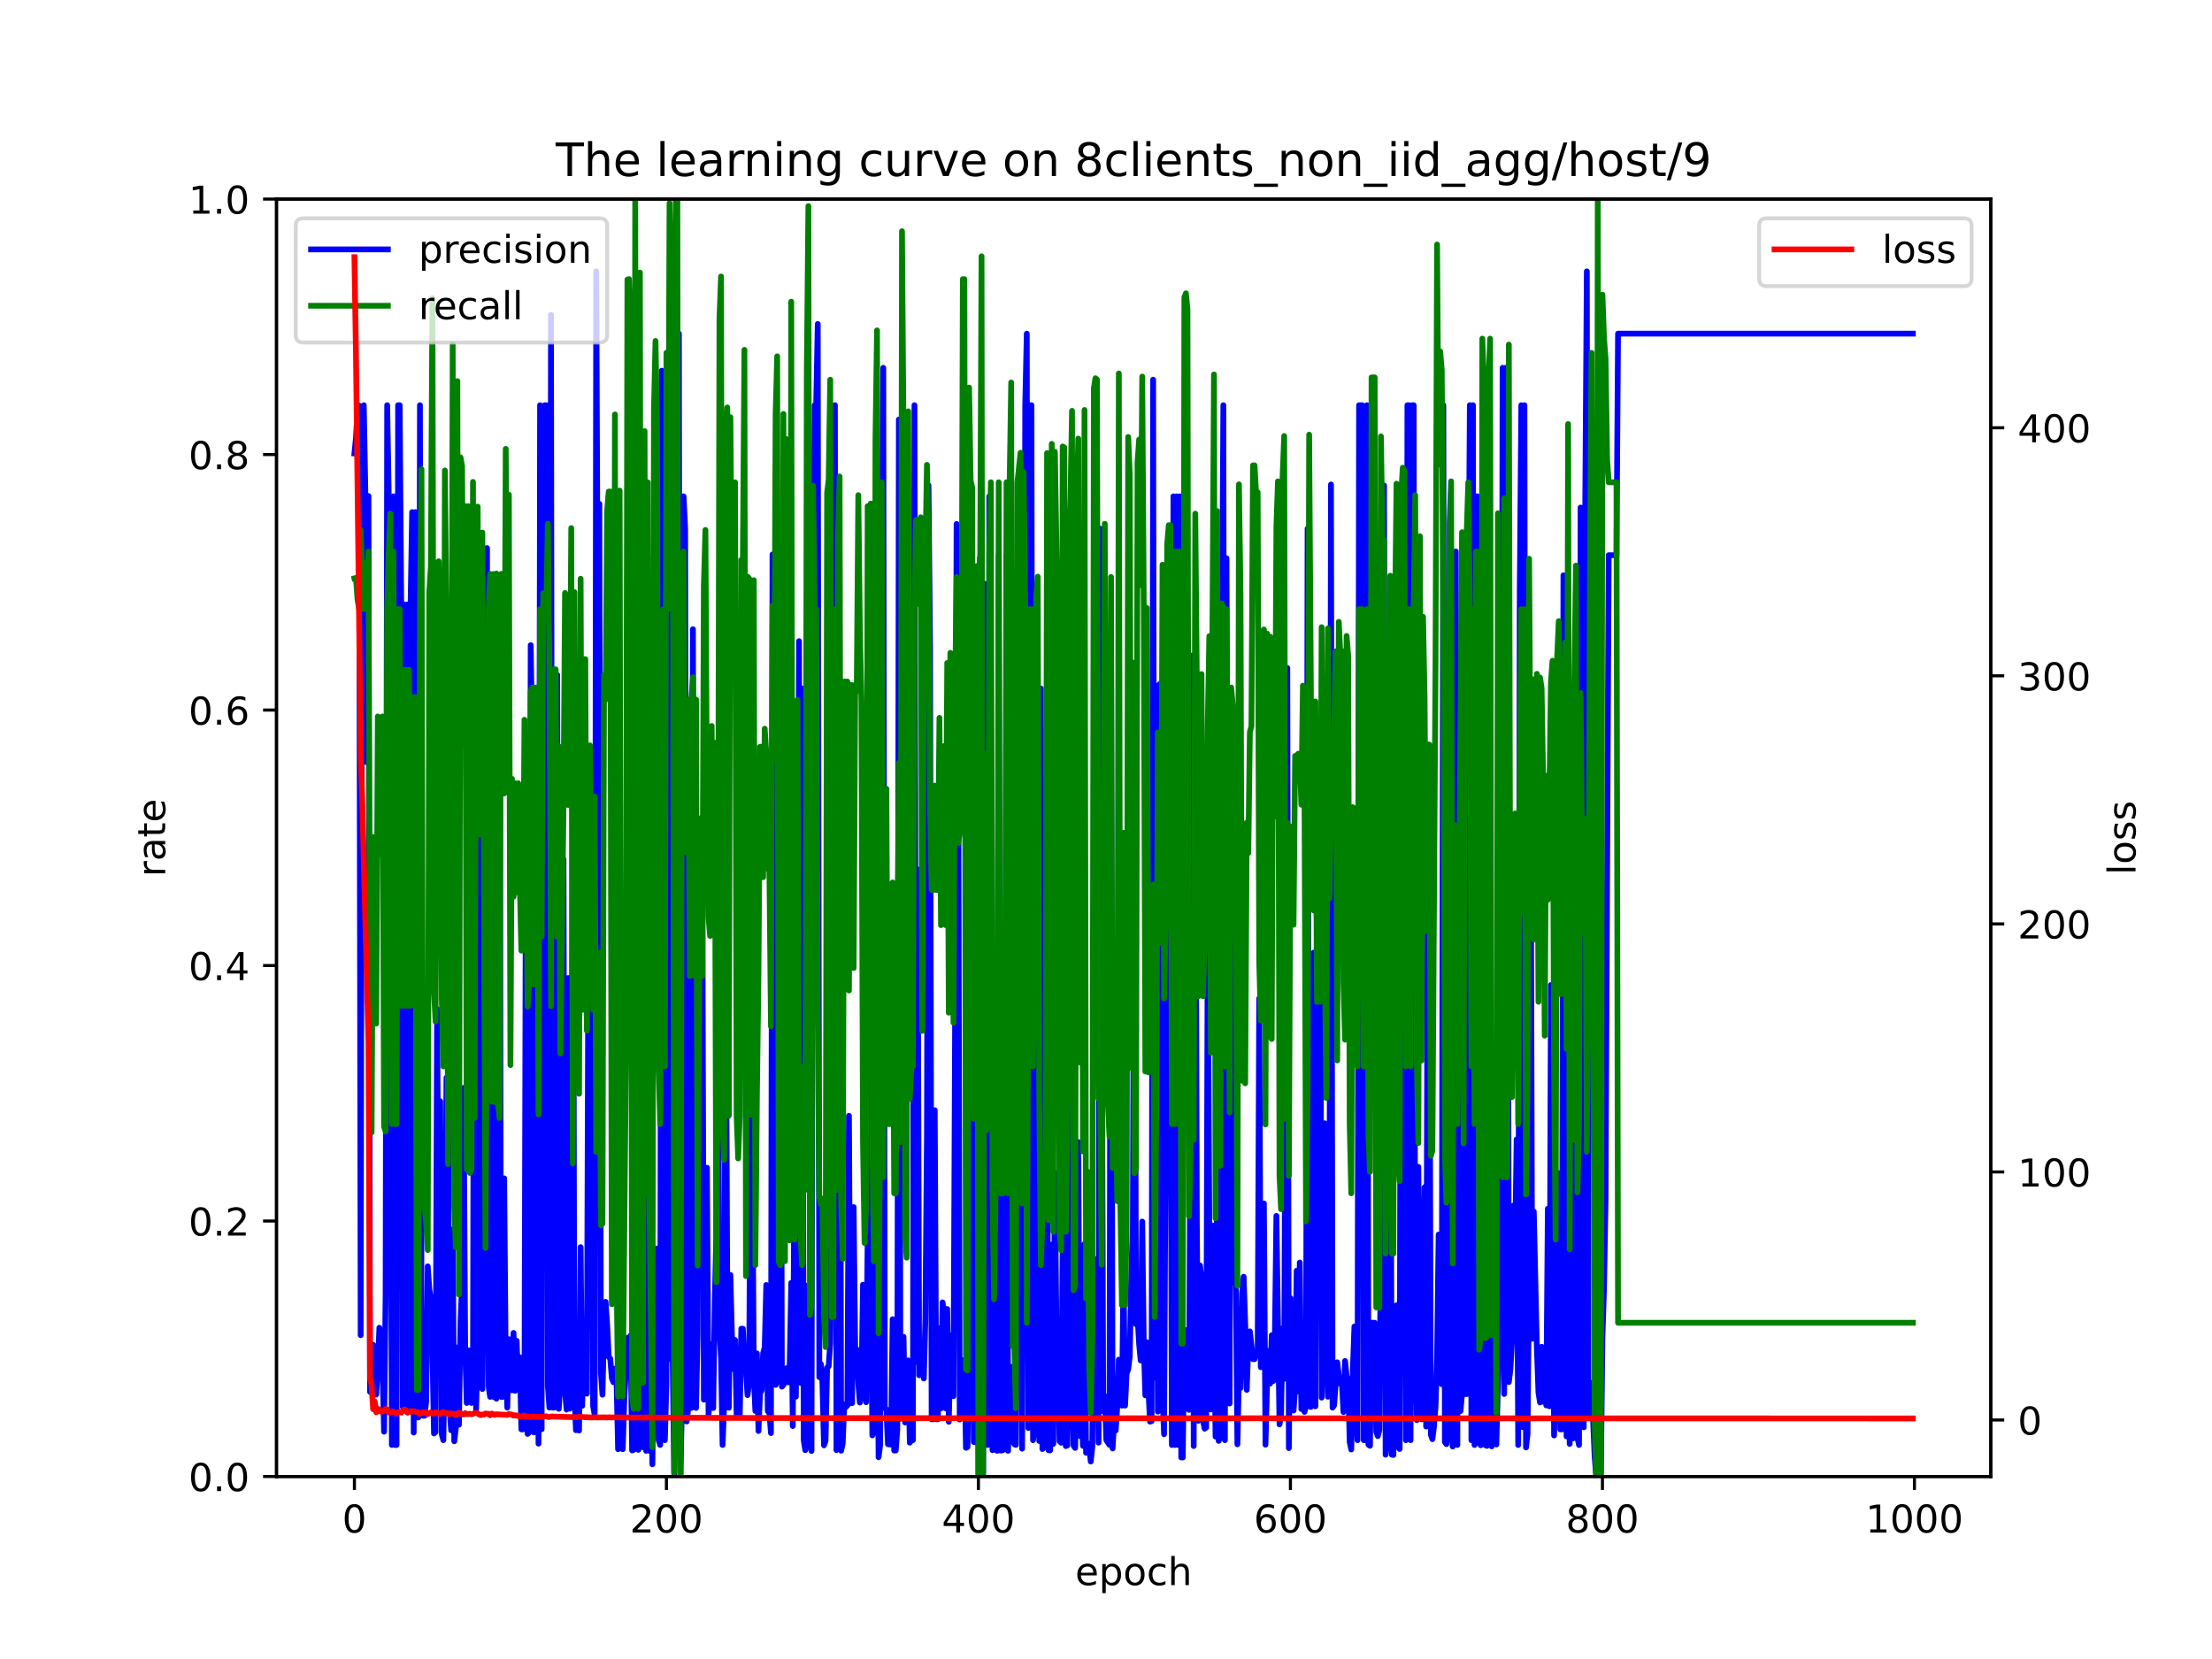 <?xml version="1.0" encoding="utf-8" standalone="no"?>
<!DOCTYPE svg PUBLIC "-//W3C//DTD SVG 1.1//EN"
  "http://www.w3.org/Graphics/SVG/1.1/DTD/svg11.dtd">
<!-- Created with matplotlib (https://matplotlib.org/) -->
<svg height="432pt" version="1.1" viewBox="0 0 576 432" width="576pt" xmlns="http://www.w3.org/2000/svg" xmlns:xlink="http://www.w3.org/1999/xlink">
 <defs>
  <style type="text/css">*{stroke-linecap:butt;stroke-linejoin:round;}</style>
 </defs>
 <g id="figure_1">
  <g id="patch_1">
   <path d="M 0 432 
L 576 432 
L 576 0 
L 0 0 
z
" style="fill:#ffffff;"/>
  </g>
  <g id="axes_1">
   <g id="patch_2">
    <path d="M 72 384.48 
L 518.4 384.48 
L 518.4 51.84 
L 72 51.84 
z
" style="fill:#ffffff;"/>
   </g>
   <g id="matplotlib.axis_1">
    <g id="xtick_1">
     <g id="line2d_1">
      <defs>
       <path d="M 0 0 
L 0 3.5 
" id="m9d58833f63" style="stroke:#000000;stroke-width:0.8;"/>
      </defs>
      <g>
       <use style="stroke:#000000;stroke-width:0.8;" x="92.291" xlink:href="#m9d58833f63" y="384.48"/>
      </g>
     </g>
     <g id="text_1">
      <!-- 0 -->
      <g transform="translate(89.11 399.078)scale(0.1 -0.1)">
       <defs>
        <path d="M 31.781 66.406 
Q 24.172 66.406 20.328 58.906 
Q 16.5 51.422 16.5 36.375 
Q 16.5 21.391 20.328 13.891 
Q 24.172 6.391 31.781 6.391 
Q 39.453 6.391 43.281 13.891 
Q 47.125 21.391 47.125 36.375 
Q 47.125 51.422 43.281 58.906 
Q 39.453 66.406 31.781 66.406 
z
M 31.781 74.219 
Q 44.047 74.219 50.516 64.516 
Q 56.984 54.828 56.984 36.375 
Q 56.984 17.969 50.516 8.266 
Q 44.047 -1.422 31.781 -1.422 
Q 19.531 -1.422 13.062 8.266 
Q 6.594 17.969 6.594 36.375 
Q 6.594 54.828 13.062 64.516 
Q 19.531 74.219 31.781 74.219 
z
" id="DejaVuSans-48"/>
       </defs>
       <use xlink:href="#DejaVuSans-48"/>
      </g>
     </g>
    </g>
    <g id="xtick_2">
     <g id="line2d_2">
      <g>
       <use style="stroke:#000000;stroke-width:0.8;" x="173.536" xlink:href="#m9d58833f63" y="384.48"/>
      </g>
     </g>
     <g id="text_2">
      <!-- 200 -->
      <g transform="translate(163.992 399.078)scale(0.1 -0.1)">
       <defs>
        <path d="M 19.188 8.297 
L 53.609 8.297 
L 53.609 0 
L 7.328 0 
L 7.328 8.297 
Q 12.938 14.109 22.625 23.891 
Q 32.328 33.688 34.812 36.531 
Q 39.547 41.844 41.422 45.531 
Q 43.312 49.219 43.312 52.781 
Q 43.312 58.594 39.234 62.25 
Q 35.156 65.922 28.609 65.922 
Q 23.969 65.922 18.812 64.312 
Q 13.672 62.703 7.812 59.422 
L 7.812 69.391 
Q 13.766 71.781 18.938 73 
Q 24.125 74.219 28.422 74.219 
Q 39.75 74.219 46.484 68.547 
Q 53.219 62.891 53.219 53.422 
Q 53.219 48.922 51.531 44.891 
Q 49.859 40.875 45.406 35.406 
Q 44.188 33.984 37.641 27.219 
Q 31.109 20.453 19.188 8.297 
z
" id="DejaVuSans-50"/>
       </defs>
       <use xlink:href="#DejaVuSans-50"/>
       <use x="63.623" xlink:href="#DejaVuSans-48"/>
       <use x="127.246" xlink:href="#DejaVuSans-48"/>
      </g>
     </g>
    </g>
    <g id="xtick_3">
     <g id="line2d_3">
      <g>
       <use style="stroke:#000000;stroke-width:0.8;" x="254.781" xlink:href="#m9d58833f63" y="384.48"/>
      </g>
     </g>
     <g id="text_3">
      <!-- 400 -->
      <g transform="translate(245.237 399.078)scale(0.1 -0.1)">
       <defs>
        <path d="M 37.797 64.312 
L 12.891 25.391 
L 37.797 25.391 
z
M 35.203 72.906 
L 47.609 72.906 
L 47.609 25.391 
L 58.016 25.391 
L 58.016 17.188 
L 47.609 17.188 
L 47.609 0 
L 37.797 0 
L 37.797 17.188 
L 4.891 17.188 
L 4.891 26.703 
z
" id="DejaVuSans-52"/>
       </defs>
       <use xlink:href="#DejaVuSans-52"/>
       <use x="63.623" xlink:href="#DejaVuSans-48"/>
       <use x="127.246" xlink:href="#DejaVuSans-48"/>
      </g>
     </g>
    </g>
    <g id="xtick_4">
     <g id="line2d_4">
      <g>
       <use style="stroke:#000000;stroke-width:0.8;" x="336.026" xlink:href="#m9d58833f63" y="384.48"/>
      </g>
     </g>
     <g id="text_4">
      <!-- 600 -->
      <g transform="translate(326.482 399.078)scale(0.1 -0.1)">
       <defs>
        <path d="M 33.016 40.375 
Q 26.375 40.375 22.484 35.828 
Q 18.609 31.297 18.609 23.391 
Q 18.609 15.531 22.484 10.953 
Q 26.375 6.391 33.016 6.391 
Q 39.656 6.391 43.531 10.953 
Q 47.406 15.531 47.406 23.391 
Q 47.406 31.297 43.531 35.828 
Q 39.656 40.375 33.016 40.375 
z
M 52.594 71.297 
L 52.594 62.312 
Q 48.875 64.062 45.094 64.984 
Q 41.312 65.922 37.594 65.922 
Q 27.828 65.922 22.672 59.328 
Q 17.531 52.734 16.797 39.406 
Q 19.672 43.656 24.016 45.922 
Q 28.375 48.188 33.594 48.188 
Q 44.578 48.188 50.953 41.516 
Q 57.328 34.859 57.328 23.391 
Q 57.328 12.156 50.688 5.359 
Q 44.047 -1.422 33.016 -1.422 
Q 20.359 -1.422 13.672 8.266 
Q 6.984 17.969 6.984 36.375 
Q 6.984 53.656 15.188 63.938 
Q 23.391 74.219 37.203 74.219 
Q 40.922 74.219 44.703 73.484 
Q 48.484 72.75 52.594 71.297 
z
" id="DejaVuSans-54"/>
       </defs>
       <use xlink:href="#DejaVuSans-54"/>
       <use x="63.623" xlink:href="#DejaVuSans-48"/>
       <use x="127.246" xlink:href="#DejaVuSans-48"/>
      </g>
     </g>
    </g>
    <g id="xtick_5">
     <g id="line2d_5">
      <g>
       <use style="stroke:#000000;stroke-width:0.8;" x="417.27" xlink:href="#m9d58833f63" y="384.48"/>
      </g>
     </g>
     <g id="text_5">
      <!-- 800 -->
      <g transform="translate(407.727 399.078)scale(0.1 -0.1)">
       <defs>
        <path d="M 31.781 34.625 
Q 24.75 34.625 20.719 30.859 
Q 16.703 27.094 16.703 20.516 
Q 16.703 13.922 20.719 10.156 
Q 24.75 6.391 31.781 6.391 
Q 38.812 6.391 42.859 10.172 
Q 46.922 13.969 46.922 20.516 
Q 46.922 27.094 42.891 30.859 
Q 38.875 34.625 31.781 34.625 
z
M 21.922 38.812 
Q 15.578 40.375 12.031 44.719 
Q 8.5 49.078 8.5 55.328 
Q 8.5 64.062 14.719 69.141 
Q 20.953 74.219 31.781 74.219 
Q 42.672 74.219 48.875 69.141 
Q 55.078 64.062 55.078 55.328 
Q 55.078 49.078 51.531 44.719 
Q 48 40.375 41.703 38.812 
Q 48.828 37.156 52.797 32.312 
Q 56.781 27.484 56.781 20.516 
Q 56.781 9.906 50.312 4.234 
Q 43.844 -1.422 31.781 -1.422 
Q 19.734 -1.422 13.25 4.234 
Q 6.781 9.906 6.781 20.516 
Q 6.781 27.484 10.781 32.312 
Q 14.797 37.156 21.922 38.812 
z
M 18.312 54.391 
Q 18.312 48.734 21.844 45.562 
Q 25.391 42.391 31.781 42.391 
Q 38.141 42.391 41.719 45.562 
Q 45.312 48.734 45.312 54.391 
Q 45.312 60.062 41.719 63.234 
Q 38.141 66.406 31.781 66.406 
Q 25.391 66.406 21.844 63.234 
Q 18.312 60.062 18.312 54.391 
z
" id="DejaVuSans-56"/>
       </defs>
       <use xlink:href="#DejaVuSans-56"/>
       <use x="63.623" xlink:href="#DejaVuSans-48"/>
       <use x="127.246" xlink:href="#DejaVuSans-48"/>
      </g>
     </g>
    </g>
    <g id="xtick_6">
     <g id="line2d_6">
      <g>
       <use style="stroke:#000000;stroke-width:0.8;" x="498.515" xlink:href="#m9d58833f63" y="384.48"/>
      </g>
     </g>
     <g id="text_6">
      <!-- 1000 -->
      <g transform="translate(485.79 399.078)scale(0.1 -0.1)">
       <defs>
        <path d="M 12.406 8.297 
L 28.516 8.297 
L 28.516 63.922 
L 10.984 60.406 
L 10.984 69.391 
L 28.422 72.906 
L 38.281 72.906 
L 38.281 8.297 
L 54.391 8.297 
L 54.391 0 
L 12.406 0 
z
" id="DejaVuSans-49"/>
       </defs>
       <use xlink:href="#DejaVuSans-49"/>
       <use x="63.623" xlink:href="#DejaVuSans-48"/>
       <use x="127.246" xlink:href="#DejaVuSans-48"/>
       <use x="190.869" xlink:href="#DejaVuSans-48"/>
      </g>
     </g>
    </g>
    <g id="text_7">
     <!-- epoch -->
     <g transform="translate(279.972 412.757)scale(0.1 -0.1)">
      <defs>
       <path d="M 56.203 29.594 
L 56.203 25.203 
L 14.891 25.203 
Q 15.484 15.922 20.484 11.062 
Q 25.484 6.203 34.422 6.203 
Q 39.594 6.203 44.453 7.469 
Q 49.312 8.734 54.109 11.281 
L 54.109 2.781 
Q 49.266 0.734 44.188 -0.344 
Q 39.109 -1.422 33.891 -1.422 
Q 20.797 -1.422 13.156 6.188 
Q 5.516 13.812 5.516 26.812 
Q 5.516 40.234 12.766 48.109 
Q 20.016 56 32.328 56 
Q 43.359 56 49.781 48.891 
Q 56.203 41.797 56.203 29.594 
z
M 47.219 32.234 
Q 47.125 39.594 43.094 43.984 
Q 39.062 48.391 32.422 48.391 
Q 24.906 48.391 20.391 44.141 
Q 15.875 39.891 15.188 32.172 
z
" id="DejaVuSans-101"/>
       <path d="M 18.109 8.203 
L 18.109 -20.797 
L 9.078 -20.797 
L 9.078 54.688 
L 18.109 54.688 
L 18.109 46.391 
Q 20.953 51.266 25.266 53.625 
Q 29.594 56 35.594 56 
Q 45.562 56 51.781 48.094 
Q 58.016 40.188 58.016 27.297 
Q 58.016 14.406 51.781 6.484 
Q 45.562 -1.422 35.594 -1.422 
Q 29.594 -1.422 25.266 0.953 
Q 20.953 3.328 18.109 8.203 
z
M 48.688 27.297 
Q 48.688 37.203 44.609 42.844 
Q 40.531 48.484 33.406 48.484 
Q 26.266 48.484 22.188 42.844 
Q 18.109 37.203 18.109 27.297 
Q 18.109 17.391 22.188 11.75 
Q 26.266 6.109 33.406 6.109 
Q 40.531 6.109 44.609 11.75 
Q 48.688 17.391 48.688 27.297 
z
" id="DejaVuSans-112"/>
       <path d="M 30.609 48.391 
Q 23.391 48.391 19.188 42.75 
Q 14.984 37.109 14.984 27.297 
Q 14.984 17.484 19.156 11.844 
Q 23.344 6.203 30.609 6.203 
Q 37.797 6.203 41.984 11.859 
Q 46.188 17.531 46.188 27.297 
Q 46.188 37.016 41.984 42.703 
Q 37.797 48.391 30.609 48.391 
z
M 30.609 56 
Q 42.328 56 49.016 48.375 
Q 55.719 40.766 55.719 27.297 
Q 55.719 13.875 49.016 6.219 
Q 42.328 -1.422 30.609 -1.422 
Q 18.844 -1.422 12.172 6.219 
Q 5.516 13.875 5.516 27.297 
Q 5.516 40.766 12.172 48.375 
Q 18.844 56 30.609 56 
z
" id="DejaVuSans-111"/>
       <path d="M 48.781 52.594 
L 48.781 44.188 
Q 44.969 46.297 41.141 47.344 
Q 37.312 48.391 33.406 48.391 
Q 24.656 48.391 19.812 42.844 
Q 14.984 37.312 14.984 27.297 
Q 14.984 17.281 19.812 11.734 
Q 24.656 6.203 33.406 6.203 
Q 37.312 6.203 41.141 7.25 
Q 44.969 8.297 48.781 10.406 
L 48.781 2.094 
Q 45.016 0.344 40.984 -0.531 
Q 36.969 -1.422 32.422 -1.422 
Q 20.062 -1.422 12.781 6.344 
Q 5.516 14.109 5.516 27.297 
Q 5.516 40.672 12.859 48.328 
Q 20.219 56 33.016 56 
Q 37.156 56 41.109 55.141 
Q 45.062 54.297 48.781 52.594 
z
" id="DejaVuSans-99"/>
       <path d="M 54.891 33.016 
L 54.891 0 
L 45.906 0 
L 45.906 32.719 
Q 45.906 40.484 42.875 44.328 
Q 39.844 48.188 33.797 48.188 
Q 26.516 48.188 22.312 43.547 
Q 18.109 38.922 18.109 30.906 
L 18.109 0 
L 9.078 0 
L 9.078 75.984 
L 18.109 75.984 
L 18.109 46.188 
Q 21.344 51.125 25.703 53.562 
Q 30.078 56 35.797 56 
Q 45.219 56 50.047 50.172 
Q 54.891 44.344 54.891 33.016 
z
" id="DejaVuSans-104"/>
      </defs>
      <use xlink:href="#DejaVuSans-101"/>
      <use x="61.523" xlink:href="#DejaVuSans-112"/>
      <use x="125" xlink:href="#DejaVuSans-111"/>
      <use x="186.182" xlink:href="#DejaVuSans-99"/>
      <use x="241.162" xlink:href="#DejaVuSans-104"/>
     </g>
    </g>
   </g>
   <g id="matplotlib.axis_2">
    <g id="ytick_1">
     <g id="line2d_7">
      <defs>
       <path d="M 0 0 
L -3.5 0 
" id="mcf7fdb3ac9" style="stroke:#000000;stroke-width:0.8;"/>
      </defs>
      <g>
       <use style="stroke:#000000;stroke-width:0.8;" x="72" xlink:href="#mcf7fdb3ac9" y="384.48"/>
      </g>
     </g>
     <g id="text_8">
      <!-- 0.0 -->
      <g transform="translate(49.097 388.279)scale(0.1 -0.1)">
       <defs>
        <path d="M 10.688 12.406 
L 21 12.406 
L 21 0 
L 10.688 0 
z
" id="DejaVuSans-46"/>
       </defs>
       <use xlink:href="#DejaVuSans-48"/>
       <use x="63.623" xlink:href="#DejaVuSans-46"/>
       <use x="95.41" xlink:href="#DejaVuSans-48"/>
      </g>
     </g>
    </g>
    <g id="ytick_2">
     <g id="line2d_8">
      <g>
       <use style="stroke:#000000;stroke-width:0.8;" x="72" xlink:href="#mcf7fdb3ac9" y="317.952"/>
      </g>
     </g>
     <g id="text_9">
      <!-- 0.2 -->
      <g transform="translate(49.097 321.751)scale(0.1 -0.1)">
       <use xlink:href="#DejaVuSans-48"/>
       <use x="63.623" xlink:href="#DejaVuSans-46"/>
       <use x="95.41" xlink:href="#DejaVuSans-50"/>
      </g>
     </g>
    </g>
    <g id="ytick_3">
     <g id="line2d_9">
      <g>
       <use style="stroke:#000000;stroke-width:0.8;" x="72" xlink:href="#mcf7fdb3ac9" y="251.424"/>
      </g>
     </g>
     <g id="text_10">
      <!-- 0.4 -->
      <g transform="translate(49.097 255.223)scale(0.1 -0.1)">
       <use xlink:href="#DejaVuSans-48"/>
       <use x="63.623" xlink:href="#DejaVuSans-46"/>
       <use x="95.41" xlink:href="#DejaVuSans-52"/>
      </g>
     </g>
    </g>
    <g id="ytick_4">
     <g id="line2d_10">
      <g>
       <use style="stroke:#000000;stroke-width:0.8;" x="72" xlink:href="#mcf7fdb3ac9" y="184.896"/>
      </g>
     </g>
     <g id="text_11">
      <!-- 0.6 -->
      <g transform="translate(49.097 188.695)scale(0.1 -0.1)">
       <use xlink:href="#DejaVuSans-48"/>
       <use x="63.623" xlink:href="#DejaVuSans-46"/>
       <use x="95.41" xlink:href="#DejaVuSans-54"/>
      </g>
     </g>
    </g>
    <g id="ytick_5">
     <g id="line2d_11">
      <g>
       <use style="stroke:#000000;stroke-width:0.8;" x="72" xlink:href="#mcf7fdb3ac9" y="118.368"/>
      </g>
     </g>
     <g id="text_12">
      <!-- 0.8 -->
      <g transform="translate(49.097 122.167)scale(0.1 -0.1)">
       <use xlink:href="#DejaVuSans-48"/>
       <use x="63.623" xlink:href="#DejaVuSans-46"/>
       <use x="95.41" xlink:href="#DejaVuSans-56"/>
      </g>
     </g>
    </g>
    <g id="ytick_6">
     <g id="line2d_12">
      <g>
       <use style="stroke:#000000;stroke-width:0.8;" x="72" xlink:href="#mcf7fdb3ac9" y="51.84"/>
      </g>
     </g>
     <g id="text_13">
      <!-- 1.0 -->
      <g transform="translate(49.097 55.639)scale(0.1 -0.1)">
       <use xlink:href="#DejaVuSans-49"/>
       <use x="63.623" xlink:href="#DejaVuSans-46"/>
       <use x="95.41" xlink:href="#DejaVuSans-48"/>
      </g>
     </g>
    </g>
    <g id="text_14">
     <!-- rate -->
     <g transform="translate(43.017 228.316)rotate(-90)scale(0.1 -0.1)">
      <defs>
       <path d="M 41.109 46.297 
Q 39.594 47.172 37.812 47.578 
Q 36.031 48 33.891 48 
Q 26.266 48 22.188 43.047 
Q 18.109 38.094 18.109 28.812 
L 18.109 0 
L 9.078 0 
L 9.078 54.688 
L 18.109 54.688 
L 18.109 46.188 
Q 20.953 51.172 25.484 53.578 
Q 30.031 56 36.531 56 
Q 37.453 56 38.578 55.875 
Q 39.703 55.766 41.062 55.516 
z
" id="DejaVuSans-114"/>
       <path d="M 34.281 27.484 
Q 23.391 27.484 19.188 25 
Q 14.984 22.516 14.984 16.5 
Q 14.984 11.719 18.141 8.906 
Q 21.297 6.109 26.703 6.109 
Q 34.188 6.109 38.703 11.406 
Q 43.219 16.703 43.219 25.484 
L 43.219 27.484 
z
M 52.203 31.203 
L 52.203 0 
L 43.219 0 
L 43.219 8.297 
Q 40.141 3.328 35.547 0.953 
Q 30.953 -1.422 24.312 -1.422 
Q 15.922 -1.422 10.953 3.297 
Q 6 8.016 6 15.922 
Q 6 25.141 12.172 29.828 
Q 18.359 34.516 30.609 34.516 
L 43.219 34.516 
L 43.219 35.406 
Q 43.219 41.609 39.141 45 
Q 35.062 48.391 27.688 48.391 
Q 23 48.391 18.547 47.266 
Q 14.109 46.141 10.016 43.891 
L 10.016 52.203 
Q 14.938 54.109 19.578 55.047 
Q 24.219 56 28.609 56 
Q 40.484 56 46.344 49.844 
Q 52.203 43.703 52.203 31.203 
z
" id="DejaVuSans-97"/>
       <path d="M 18.312 70.219 
L 18.312 54.688 
L 36.812 54.688 
L 36.812 47.703 
L 18.312 47.703 
L 18.312 18.016 
Q 18.312 11.328 20.141 9.422 
Q 21.969 7.516 27.594 7.516 
L 36.812 7.516 
L 36.812 0 
L 27.594 0 
Q 17.188 0 13.234 3.875 
Q 9.281 7.766 9.281 18.016 
L 9.281 47.703 
L 2.688 47.703 
L 2.688 54.688 
L 9.281 54.688 
L 9.281 70.219 
z
" id="DejaVuSans-116"/>
      </defs>
      <use xlink:href="#DejaVuSans-114"/>
      <use x="41.113" xlink:href="#DejaVuSans-97"/>
      <use x="102.393" xlink:href="#DejaVuSans-116"/>
      <use x="141.602" xlink:href="#DejaVuSans-101"/>
     </g>
    </g>
   </g>
   <g id="line2d_13">
    <path clip-path="url(#peff7a560e1)" d="M 92.291 118.078 
L 92.697 114.089 
L 93.103 106.829 
L 93.51 105.611 
L 93.916 347.69 
L 94.322 122.68 
L 94.728 105.515 
L 95.134 127.941 
L 95.541 198.504 
L 95.947 129.157 
L 96.353 362.436 
L 96.759 362.31 
L 97.166 350.202 
L 97.572 355.349 
L 97.978 363.138 
L 98.384 355.669 
L 98.79 345.741 
L 99.603 355.669 
L 100.009 372.807 
L 100.415 336.85 
L 100.822 105.515 
L 101.228 129.252 
L 102.04 376.269 
L 102.447 129.252 
L 102.853 376.269 
L 103.259 376.269 
L 103.665 105.515 
L 104.071 105.515 
L 104.478 157.402 
L 104.884 366.342 
L 105.29 157.402 
L 105.696 366.342 
L 106.103 157.402 
L 106.509 366.342 
L 106.915 157.402 
L 107.321 133.348 
L 107.727 373.035 
L 108.134 133.348 
L 108.54 369.089 
L 108.946 369.089 
L 109.352 105.515 
L 109.759 350.342 
L 110.165 368.654 
L 110.571 368.654 
L 110.977 364.949 
L 111.383 329.75 
L 111.79 335.673 
L 112.196 338.239 
L 112.602 351.505 
L 113.008 373.271 
L 113.415 372.892 
L 113.821 262.768 
L 114.227 332.474 
L 114.633 286.747 
L 115.039 373.483 
L 115.446 375.023 
L 115.852 351.543 
L 116.258 280.638 
L 116.664 284.027 
L 117.071 366.873 
L 117.477 372.45 
L 117.883 320.157 
L 118.289 375.299 
L 118.695 371.86 
L 119.102 350.875 
L 119.508 370.979 
L 119.914 344.277 
L 120.32 334.413 
L 120.727 283.287 
L 121.133 351.595 
L 121.539 365.329 
L 121.945 351.595 
L 122.352 362.749 
L 122.758 365.329 
L 123.164 356.643 
L 123.57 153.031 
L 123.976 367.025 
L 124.383 351.61 
L 124.789 207.256 
L 125.195 360.568 
L 125.601 361.699 
L 126.008 325.65 
L 126.414 163.057 
L 126.82 142.724 
L 127.226 360.945 
L 127.632 363.737 
L 128.039 239.335 
L 128.445 363.737 
L 128.851 203.265 
L 129.257 364.209 
L 129.664 203.265 
L 130.07 153.031 
L 130.476 363.737 
L 130.882 363.737 
L 131.288 306.846 
L 131.695 355.721 
L 132.101 366.556 
L 132.507 348.713 
L 132.913 360.35 
L 133.32 362.041 
L 133.726 347.087 
L 134.132 362.185 
L 134.538 349.153 
L 134.944 361.012 
L 135.351 353.412 
L 135.757 372.205 
L 136.163 372.205 
L 136.569 365.694 
L 136.976 204.424 
L 137.382 373.381 
L 137.788 373.001 
L 138.194 168 
L 138.6 194.194 
L 139.007 373.001 
L 139.413 194.194 
L 139.819 194.194 
L 140.225 375.928 
L 140.632 105.515 
L 141.038 372.176 
L 141.444 141.009 
L 141.85 105.515 
L 142.257 105.515 
L 142.663 360.884 
L 143.069 366.541 
L 143.475 81.998 
L 143.881 366.541 
L 144.288 366.541 
L 144.694 364.211 
L 145.1 175.752 
L 145.506 366.858 
L 145.913 359.709 
L 146.319 235.389 
L 146.725 223.755 
L 147.131 362.317 
L 147.537 367.043 
L 147.944 254.687 
L 148.35 366.825 
L 148.756 341.911 
L 149.162 183.285 
L 149.569 362.295 
L 149.975 372.419 
L 150.381 359.862 
L 150.787 372.512 
L 151.193 324.749 
L 151.6 366.061 
L 152.006 344.47 
L 152.412 350.163 
L 152.818 362.918 
L 153.225 240.261 
L 153.631 328.02 
L 154.037 228.747 
L 154.443 366.061 
L 154.849 368.451 
L 155.256 70.657 
L 155.662 165.094 
L 156.068 131.198 
L 156.474 357.46 
L 156.881 363.184 
L 157.287 345.761 
L 157.693 338.998 
L 158.099 344.815 
L 158.505 353.304 
L 158.912 353.807 
L 159.318 358.84 
L 159.724 359.919 
L 160.13 356.39 
L 160.537 358.871 
L 160.943 377.375 
L 161.349 352.767 
L 161.755 371.024 
L 162.162 377.375 
L 162.568 364.375 
L 163.38 348.371 
L 163.786 349.452 
L 164.193 347.793 
L 164.599 377.684 
L 165.005 377.53 
L 165.411 353.628 
L 165.818 358.871 
L 166.224 377.53 
L 166.63 351.268 
L 167.442 376.876 
L 167.849 354.365 
L 168.255 377.786 
L 168.661 144.577 
L 169.067 377.786 
L 169.474 357.425 
L 169.88 381.293 
L 170.286 339.699 
L 170.692 347.915 
L 171.098 325.116 
L 171.505 375.023 
L 171.911 376.269 
L 172.317 96.524 
L 172.723 105.515 
L 173.13 375.023 
L 173.536 360.092 
L 173.942 105.515 
L 174.348 352.937 
L 174.754 353.993 
L 175.161 353.569 
L 175.567 383.83 
L 175.973 353.628 
L 176.379 353.271 
L 176.786 86.875 
L 177.192 384.48 
L 177.598 364.101 
L 178.004 129.252 
L 178.41 137.656 
L 178.817 370.152 
L 179.223 366.62 
L 179.629 223.165 
L 180.035 366.62 
L 180.442 163.847 
L 180.848 338.39 
L 181.254 366.62 
L 181.66 347.31 
L 182.067 223.165 
L 182.473 333.602 
L 182.879 223.165 
L 183.285 364.471 
L 183.691 363.22 
L 184.098 304.069 
L 184.504 368.324 
L 184.91 363.132 
L 185.316 349.997 
L 185.723 366.648 
L 186.129 338.802 
L 186.535 321.821 
L 186.941 257.939 
L 187.347 346.584 
L 187.754 353.586 
L 188.16 376.269 
L 188.566 365.913 
L 188.972 241.624 
L 189.379 337.545 
L 189.785 366.582 
L 190.191 331.999 
L 190.597 347.97 
L 191.003 356.523 
L 191.41 348.926 
L 191.816 368.247 
L 192.222 368.702 
L 192.628 368.969 
L 193.035 345.999 
L 193.441 345.999 
L 193.847 355.057 
L 194.253 356.76 
L 194.659 363.286 
L 195.066 360.051 
L 195.472 284.517 
L 195.878 293.199 
L 196.284 358.253 
L 196.691 367.408 
L 197.097 352.429 
L 197.503 372.634 
L 197.909 362.794 
L 198.315 362.106 
L 198.722 352.316 
L 199.128 350.889 
L 199.534 334.602 
L 199.94 367.46 
L 200.347 367.94 
L 200.753 373.166 
L 201.159 144.377 
L 201.565 153.961 
L 201.971 360.634 
L 202.378 359.611 
L 203.19 179.275 
L 203.596 361.082 
L 204.003 360.634 
L 204.409 356.6 
L 204.815 356.272 
L 205.221 359.987 
L 205.628 355.882 
L 206.034 334.058 
L 206.44 371.335 
L 206.846 307.929 
L 207.252 363.682 
L 207.659 284.611 
L 208.065 166.955 
L 208.471 360.124 
L 208.877 179.275 
L 209.284 375.023 
L 209.69 377.609 
L 210.096 334.804 
L 210.502 353.015 
L 210.908 376.22 
L 211.315 377.839 
L 211.721 172.078 
L 212.127 105.515 
L 212.533 105.515 
L 212.94 84.372 
L 213.346 358.589 
L 213.752 355.188 
L 214.158 360.002 
L 214.564 376.365 
L 214.971 375.172 
L 215.377 356.135 
L 215.783 355.757 
L 216.189 349.753 
L 216.596 307.263 
L 217.002 322.707 
L 217.408 105.515 
L 217.814 377.609 
L 218.22 126.42 
L 218.627 191.499 
L 219.033 377.751 
L 219.439 375.871 
L 219.845 365.751 
L 220.252 366.412 
L 220.658 365.977 
L 221.064 290.55 
L 221.47 365.37 
L 221.876 365.37 
L 222.283 314.327 
L 222.689 350.76 
L 223.095 351.493 
L 223.501 360.179 
L 223.908 365.218 
L 224.314 362.423 
L 224.72 334.534 
L 225.126 361.929 
L 225.533 365.13 
L 225.939 321.998 
L 226.345 194.242 
L 226.751 327.52 
L 227.157 373.767 
L 227.564 372.652 
L 227.97 339.914 
L 228.376 324.623 
L 228.782 379.459 
L 229.189 376.269 
L 229.595 144.577 
L 230.001 95.778 
L 230.407 366.671 
L 230.813 366.98 
L 231.22 376.066 
L 232.032 376.168 
L 232.438 343.522 
L 232.845 377.703 
L 233.251 377.703 
L 233.657 372.163 
L 234.063 109.243 
L 234.469 369.44 
L 235.282 348.11 
L 235.688 370.41 
L 236.094 369.82 
L 236.501 354.245 
L 236.907 375.663 
L 237.313 375.023 
L 237.719 375.023 
L 238.125 105.515 
L 238.532 354.658 
L 238.938 226.394 
L 239.344 358.123 
L 239.75 354.574 
L 240.157 352.643 
L 240.563 358.948 
L 240.969 343.359 
L 241.375 295.606 
L 241.781 126.42 
L 242.188 169.474 
L 242.594 369.575 
L 243 369.575 
L 243.406 289.096 
L 243.813 369.575 
L 244.219 369.575 
L 244.625 345.863 
L 245.031 366.744 
L 245.438 339.134 
L 245.844 341.672 
L 246.25 366.744 
L 246.656 340.865 
L 247.062 370.226 
L 247.469 352.03 
L 247.875 347.603 
L 248.281 363.573 
L 248.687 269.446 
L 249.094 136.43 
L 249.5 180.719 
L 249.906 369.652 
L 250.312 368.968 
L 250.718 357.598 
L 251.125 354.061 
L 251.531 377.003 
L 251.937 376.823 
L 252.343 343.249 
L 252.75 271.381 
L 253.156 248.135 
L 253.562 375.494 
L 253.968 375.494 
L 254.374 224.661 
L 254.781 384.48 
L 255.187 145.244 
L 255.593 348.77 
L 255.999 383.771 
L 256.406 152.004 
L 256.812 375.769 
L 257.218 376.269 
L 257.624 129.252 
L 258.03 192.557 
L 258.437 377.619 
L 258.843 358.159 
L 259.249 377.532 
L 259.655 377.786 
L 260.062 144.577 
L 260.468 377.703 
L 260.874 377.703 
L 261.28 377.532 
L 261.686 376.507 
L 262.093 144.577 
L 262.499 377.786 
L 262.905 362.132 
L 263.311 355.905 
L 263.718 374.833 
L 264.124 376.061 
L 264.53 376.257 
L 264.936 210.005 
L 265.343 287.003 
L 265.749 302.122 
L 266.155 377.234 
L 266.561 270.412 
L 266.967 105.515 
L 267.374 86.875 
L 267.78 371.843 
L 268.186 105.515 
L 268.592 105.515 
L 268.999 375.023 
L 269.405 371.843 
L 269.811 196.022 
L 270.217 226.49 
L 270.623 375.236 
L 271.03 179.275 
L 271.436 377.324 
L 271.842 376.956 
L 272.248 376.833 
L 272.655 285.761 
L 273.061 377.657 
L 273.467 377.657 
L 273.873 324.099 
L 274.279 375.988 
L 274.686 305.401 
L 275.092 345.741 
L 275.498 350.119 
L 275.904 375.284 
L 276.311 375.683 
L 276.717 324.257 
L 277.123 320.427 
L 277.529 376.554 
L 277.935 376.396 
L 278.342 162.732 
L 278.748 249.544 
L 279.154 360.838 
L 279.56 376.442 
L 279.967 377.038 
L 280.373 354.833 
L 280.779 297.395 
L 281.185 373.934 
L 281.591 363.816 
L 281.998 376.507 
L 282.404 323.933 
L 282.81 378.303 
L 283.216 375.803 
L 283.623 376.909 
L 284.029 380.576 
L 284.435 376.735 
L 284.841 327.732 
L 285.248 337.377 
L 285.654 334.075 
L 286.06 375.663 
L 286.466 137.663 
L 287.279 367.499 
L 287.685 363.565 
L 288.091 375.023 
L 288.904 376.247 
L 289.31 167.436 
L 289.716 377.173 
L 290.122 370.054 
L 290.528 372.48 
L 290.935 366.113 
L 291.341 354.054 
L 291.747 361.66 
L 292.153 366.021 
L 292.56 330.362 
L 292.966 366.021 
L 293.372 357.594 
L 293.778 356.594 
L 294.184 353.262 
L 294.591 331.844 
L 294.997 318.994 
L 295.403 189.413 
L 295.809 344.831 
L 296.216 342.816 
L 296.622 349.953 
L 297.028 354.256 
L 297.434 318.092 
L 297.84 350.227 
L 298.247 363.347 
L 298.653 349.513 
L 299.059 362.188 
L 299.465 370.192 
L 299.872 370.076 
L 300.278 98.858 
L 300.684 358.741 
L 301.09 266.558 
L 301.496 367.579 
L 301.903 178.178 
L 302.309 178.178 
L 302.715 363.52 
L 303.121 373.483 
L 303.528 295.818 
L 303.934 184.333 
L 304.34 253.154 
L 304.746 243.052 
L 305.152 376.269 
L 305.559 129.252 
L 305.965 376.269 
L 306.371 129.252 
L 306.777 376.269 
L 307.184 129.252 
L 307.59 379.514 
L 307.996 379.514 
L 308.402 346.519 
L 308.809 347.014 
L 309.215 346.261 
L 309.621 367.128 
L 310.027 281.428 
L 310.433 170.709 
L 310.84 376.541 
L 311.246 177.842 
L 311.652 317.85 
L 312.058 369.969 
L 312.465 329.501 
L 312.871 332.819 
L 313.277 369.969 
L 313.683 372.029 
L 314.089 371.732 
L 314.496 239.653 
L 314.902 319.561 
L 315.308 367.036 
L 315.714 319.111 
L 316.121 341.891 
L 316.527 374.101 
L 316.933 309.855 
L 317.339 375.21 
L 317.745 374.136 
L 318.152 173.849 
L 318.558 105.515 
L 318.964 375.023 
L 319.37 145.368 
L 320.183 365.469 
L 320.589 215.486 
L 320.995 316.821 
L 321.401 334.074 
L 321.808 334.074 
L 322.214 376.093 
L 322.62 358.191 
L 323.026 361.439 
L 323.433 336.788 
L 323.839 332.466 
L 324.245 344.557 
L 324.651 361.921 
L 325.057 350.055 
L 325.464 346.687 
L 326.276 353.922 
L 326.682 353.922 
L 327.089 352.261 
L 327.495 352.754 
L 327.901 260.005 
L 328.307 356.015 
L 328.714 353.254 
L 329.12 313.381 
L 329.526 376.179 
L 329.932 360.883 
L 330.338 351.74 
L 330.745 360.27 
L 331.151 347.696 
L 331.557 359.605 
L 331.963 349.132 
L 332.37 316.613 
L 333.182 370.909 
L 333.588 368.28 
L 333.994 345.866 
L 334.401 359.06 
L 334.807 246.265 
L 335.213 173.933 
L 335.619 377.085 
L 336.026 338.03 
L 336.432 365.79 
L 336.838 367.302 
L 337.244 361.681 
L 337.65 330.88 
L 338.057 362.336 
L 338.463 328.771 
L 338.869 366.91 
L 339.275 366.274 
L 339.682 367.652 
L 340.088 366.203 
L 340.494 137.663 
L 340.9 359.656 
L 341.306 366.373 
L 341.713 273.523 
L 342.119 248.058 
L 342.525 366.21 
L 342.931 231.795 
L 343.338 247.516 
L 343.744 201.258 
L 344.15 363.932 
L 344.556 346.144 
L 344.962 292.5 
L 345.369 335.681 
L 345.775 363.705 
L 346.181 331.396 
L 346.587 126.164 
L 346.994 366.543 
L 347.4 365.945 
L 348.212 354.742 
L 348.619 358.233 
L 349.025 360.374 
L 349.431 360.282 
L 349.837 367.689 
L 350.243 354.398 
L 350.65 358.257 
L 351.056 359.661 
L 351.462 375.524 
L 351.868 377.443 
L 352.275 356.971 
L 352.681 345.419 
L 353.087 363.468 
L 353.493 375.023 
L 353.899 105.515 
L 354.712 105.515 
L 355.118 375.023 
L 355.524 375.023 
L 355.931 105.515 
L 356.337 376.209 
L 356.743 376.48 
L 357.149 344.442 
L 357.962 344.442 
L 358.368 372.768 
L 358.774 373.962 
L 359.18 372.367 
L 359.587 319.729 
L 359.993 158.678 
L 360.399 126.42 
L 360.805 378.801 
L 361.211 374.885 
L 361.618 374.885 
L 362.024 260.269 
L 362.43 378.801 
L 362.836 378.875 
L 363.243 356.083 
L 363.649 339.892 
L 364.055 376.632 
L 364.461 377.315 
L 364.867 194.983 
L 365.274 295.974 
L 365.68 282.318 
L 366.086 375.023 
L 366.492 105.515 
L 366.899 105.515 
L 367.305 375.023 
L 367.711 105.515 
L 368.117 105.515 
L 368.524 352.867 
L 368.93 369.794 
L 369.336 303.859 
L 369.742 348.841 
L 370.148 369.586 
L 370.961 309.131 
L 371.367 371.465 
L 371.773 227.379 
L 372.18 227.379 
L 372.586 373.582 
L 372.992 374.763 
L 373.398 371.465 
L 373.804 366.459 
L 374.211 353.559 
L 374.617 321.474 
L 375.429 360.456 
L 375.836 105.515 
L 376.242 375.51 
L 376.648 376.045 
L 377.054 373.126 
L 377.46 269.467 
L 377.867 310.623 
L 378.273 376.671 
L 378.679 369.127 
L 379.085 143.598 
L 379.492 376.269 
L 379.898 180.43 
L 380.304 367.446 
L 380.71 363.013 
L 381.116 255.794 
L 381.523 363.013 
L 381.929 363.013 
L 382.335 171.233 
L 382.741 105.515 
L 383.148 375.023 
L 383.554 105.515 
L 383.96 376.269 
L 384.366 129.252 
L 384.772 129.252 
L 385.179 375.69 
L 385.585 376.34 
L 385.991 345.25 
L 386.397 337.555 
L 386.804 376.34 
L 387.21 376.503 
L 387.616 335.372 
L 388.022 345.25 
L 388.429 376.632 
L 388.835 333.62 
L 389.241 324.227 
L 389.647 376.151 
L 390.866 329.705 
L 391.272 95.778 
L 391.678 362.994 
L 392.085 95.778 
L 392.491 95.778 
L 392.897 359.892 
L 393.303 356.583 
L 393.709 349.605 
L 394.116 313.923 
L 394.522 326.201 
L 394.928 296.686 
L 395.334 376.269 
L 395.741 153.961 
L 396.147 105.515 
L 396.553 371.633 
L 396.959 105.515 
L 397.365 376.92 
L 397.772 373.461 
L 398.178 329.04 
L 398.584 203.131 
L 398.99 348.612 
L 399.397 315.488 
L 400.209 351.444 
L 400.615 362.684 
L 401.021 365.202 
L 401.428 350.701 
L 401.834 365.005 
L 402.24 359.333 
L 402.646 365.954 
L 403.053 314.747 
L 403.459 366.204 
L 403.865 256.5 
L 404.271 286.034 
L 404.677 373.792 
L 405.084 358.963 
L 405.49 305.334 
L 405.896 334.427 
L 406.302 372.212 
L 406.709 372.212 
L 407.115 149.806 
L 407.521 223.194 
L 407.927 374.04 
L 408.333 337.25 
L 408.74 375.988 
L 409.146 296.451 
L 409.552 374.595 
L 410.365 267.222 
L 410.771 374.481 
L 411.177 376.269 
L 411.583 132.161 
L 411.99 370.405 
L 412.396 371.676 
L 412.802 130.13 
L 413.208 70.657 
L 413.614 368.195 
L 414.427 360.092 
L 415.239 379.21 
L 415.646 384.48 
L 416.052 353.628 
L 416.458 378.251 
L 416.864 384.007 
L 417.27 348.233 
L 417.677 335.611 
L 418.083 312.504 
L 418.895 144.577 
L 420.926 144.577 
L 421.333 86.875 
L 498.109 86.875 
L 498.109 86.875 
" style="fill:none;stroke:#0000ff;stroke-linecap:square;stroke-width:1.5;"/>
   </g>
   <g id="line2d_14">
    <path clip-path="url(#peff7a560e1)" d="M 92.291 150.601 
L 92.697 150.487 
L 93.103 156.109 
L 93.51 158.508 
L 93.916 138.016 
L 94.728 158.622 
L 95.134 146.715 
L 95.541 158.622 
L 95.947 143.623 
L 96.353 262.616 
L 96.759 294.865 
L 97.166 217.952 
L 97.572 258.968 
L 97.978 266.522 
L 98.384 186.568 
L 98.79 222.43 
L 99.197 217.952 
L 99.603 186.566 
L 100.009 293.403 
L 100.415 294.64 
L 100.822 158.622 
L 101.228 143.623 
L 101.634 133.754 
L 102.04 292.697 
L 102.447 143.623 
L 102.853 292.697 
L 103.259 292.697 
L 103.665 158.622 
L 104.071 158.622 
L 104.478 261.912 
L 104.884 174.408 
L 105.29 261.912 
L 105.696 174.408 
L 106.103 261.912 
L 106.509 174.408 
L 106.915 261.912 
L 107.321 181.515 
L 107.727 254.805 
L 108.134 181.515 
L 108.54 361.919 
L 108.946 361.919 
L 109.352 158.622 
L 109.759 122.165 
L 110.165 314.155 
L 110.571 314.155 
L 110.977 318.749 
L 111.383 325.513 
L 111.79 154.178 
L 112.196 147.51 
L 112.602 77.621 
L 113.008 257.845 
L 113.415 265.99 
L 113.821 171.017 
L 114.227 146.153 
L 114.633 160.35 
L 115.039 259.981 
L 115.446 277.698 
L 115.852 122.508 
L 116.258 160.35 
L 116.664 303.1 
L 117.071 221.015 
L 117.477 248.412 
L 117.883 89.698 
L 118.289 313.905 
L 118.695 324.788 
L 119.102 99.242 
L 119.508 337.078 
L 119.914 119.096 
L 120.32 121.384 
L 120.727 193.415 
L 121.133 131.813 
L 121.539 304.507 
L 121.945 131.813 
L 122.352 305.423 
L 122.758 304.507 
L 123.164 125.486 
L 123.57 291.114 
L 123.976 182.056 
L 124.383 131.927 
L 124.789 217.297 
L 125.195 139.363 
L 125.601 138.676 
L 126.414 324.953 
L 126.82 254.264 
L 127.226 159.094 
L 127.632 149.456 
L 128.039 286.864 
L 128.445 149.456 
L 128.851 286.979 
L 129.257 149.341 
L 129.664 286.979 
L 130.07 291.114 
L 130.476 149.456 
L 130.882 149.456 
L 131.288 206.625 
L 131.695 116.879 
L 132.101 186.306 
L 132.507 128.802 
L 132.913 277.341 
L 133.32 202.803 
L 133.726 233.517 
L 134.132 203.945 
L 134.538 232.375 
L 134.944 203.945 
L 135.351 229.854 
L 135.757 247.534 
L 136.163 247.534 
L 136.569 187.422 
L 136.976 214.257 
L 137.382 262.096 
L 137.788 256.362 
L 138.194 179.958 
L 138.6 179.044 
L 139.007 256.362 
L 139.413 179.044 
L 139.819 179.044 
L 140.225 290.201 
L 140.632 158.622 
L 141.038 243.859 
L 141.444 154.487 
L 141.85 158.622 
L 142.257 158.622 
L 142.663 136.401 
L 143.069 174.293 
L 143.475 262.027 
L 143.881 174.293 
L 144.694 174.293 
L 145.1 243.934 
L 145.506 194.328 
L 145.913 274.333 
L 146.725 211.218 
L 147.131 154.409 
L 147.537 193.985 
L 147.944 209.618 
L 148.35 193.985 
L 148.756 137.52 
L 149.162 302.987 
L 149.569 154.181 
L 149.975 279.065 
L 150.381 268.49 
L 150.787 284.818 
L 151.193 150.701 
L 151.6 262.985 
L 152.006 174.022 
L 152.412 171.622 
L 152.818 268.375 
L 153.631 194.105 
L 154.037 237.484 
L 154.443 262.985 
L 154.849 207.443 
L 155.256 299.919 
L 155.662 295.783 
L 156.068 248.07 
L 156.474 319.104 
L 156.881 318.646 
L 157.287 175.769 
L 157.693 182.194 
L 158.099 133.053 
L 158.505 128.001 
L 158.912 128.001 
L 159.318 339.625 
L 159.724 328.397 
L 160.13 107.923 
L 160.537 329.428 
L 160.943 363.627 
L 161.349 127.755 
L 161.755 330.226 
L 162.162 363.627 
L 162.974 276.407 
L 163.38 72.807 
L 163.786 72.693 
L 164.193 87.605 
L 164.599 363.627 
L 165.005 366.829 
L 165.411 51.84 
L 165.818 329.426 
L 166.224 366.829 
L 166.63 70.978 
L 167.036 324.053 
L 167.442 360.065 
L 167.849 112.267 
L 168.255 310.737 
L 168.661 125.583 
L 169.067 310.737 
L 169.88 376.796 
L 170.286 106.797 
L 170.692 88.786 
L 171.098 112.282 
L 171.505 277.698 
L 171.911 292.697 
L 172.723 158.622 
L 173.13 277.698 
L 173.536 91.873 
L 173.942 158.622 
L 174.348 52.869 
L 174.754 72.004 
L 175.161 76.025 
L 175.567 383.451 
L 175.973 51.84 
L 176.379 52.183 
L 176.786 344.447 
L 177.192 384.48 
L 177.598 148.219 
L 178.004 143.623 
L 178.41 218.365 
L 178.817 222.091 
L 179.223 182.173 
L 179.629 254.147 
L 180.035 182.173 
L 180.442 176.337 
L 180.848 254.147 
L 181.254 182.173 
L 181.66 329.544 
L 182.067 254.147 
L 182.473 213.05 
L 182.879 254.147 
L 183.285 152.314 
L 183.691 138.004 
L 184.098 210.699 
L 184.504 238.915 
L 184.91 243.718 
L 185.316 189.039 
L 185.723 242.915 
L 186.129 193.405 
L 186.535 333.893 
L 186.941 264.885 
L 187.347 83.029 
L 187.754 72.004 
L 188.16 292.697 
L 188.566 301.999 
L 188.972 114.813 
L 189.379 106.1 
L 189.785 290.53 
L 190.191 108.631 
L 190.597 158.087 
L 191.003 147.07 
L 191.41 125.607 
L 191.816 290.53 
L 192.222 301.657 
L 192.628 290.53 
L 193.035 145.79 
L 193.441 145.79 
L 193.847 91.095 
L 194.253 332.286 
L 194.659 150.164 
L 195.066 150.623 
L 195.472 290.292 
L 195.878 286.156 
L 196.284 151.08 
L 196.691 329.425 
L 197.097 285.24 
L 197.503 253.693 
L 197.909 194.459 
L 198.315 194.459 
L 198.722 228.431 
L 199.128 189.755 
L 199.534 196.174 
L 199.94 226.263 
L 200.347 226.263 
L 200.753 267.246 
L 201.159 157.709 
L 201.565 197.741 
L 201.971 107.786 
L 202.378 92.787 
L 202.784 328.534 
L 203.19 329.448 
L 203.596 321.639 
L 204.003 107.786 
L 204.409 328.42 
L 204.815 114.339 
L 205.221 321.981 
L 205.628 323.009 
L 206.034 78.558 
L 206.44 306.847 
L 206.846 322.781 
L 207.252 317.518 
L 207.659 182.248 
L 208.065 296.731 
L 208.471 322.323 
L 208.877 329.448 
L 209.284 277.698 
L 209.69 309.838 
L 210.096 96.311 
L 210.502 53.67 
L 210.908 342.412 
L 211.315 340.009 
L 211.721 126.482 
L 212.127 158.622 
L 212.533 158.622 
L 212.94 263.069 
L 213.346 311.425 
L 213.752 313.598 
L 214.158 312.111 
L 214.564 342.062 
L 214.971 350.774 
L 215.377 128.344 
L 215.783 124.895 
L 216.189 98.862 
L 216.596 342.961 
L 217.002 342.961 
L 217.408 158.622 
L 217.814 309.838 
L 218.22 140.583 
L 218.627 124.075 
L 219.033 312.245 
L 219.439 327.833 
L 219.845 177.481 
L 220.658 177.481 
L 221.064 257.925 
L 221.47 178.395 
L 221.876 178.395 
L 222.283 252.058 
L 222.689 180.011 
L 223.095 180.011 
L 223.501 128.934 
L 223.908 163.968 
L 224.314 182.432 
L 224.72 297.061 
L 225.126 323.663 
L 225.533 314.021 
L 225.939 131.809 
L 226.345 179.309 
L 226.751 131.123 
L 227.157 294.988 
L 227.564 328.451 
L 227.97 114.407 
L 228.376 86.037 
L 228.782 347.178 
L 229.189 292.697 
L 229.595 125.583 
L 230.001 306.555 
L 230.407 233.381 
L 230.813 205.397 
L 231.22 292.697 
L 232.032 292.697 
L 232.438 229.789 
L 232.845 310.737 
L 233.251 310.737 
L 234.063 198.655 
L 234.469 297.396 
L 234.876 60.207 
L 235.282 114.56 
L 235.688 322.216 
L 236.094 327.495 
L 236.501 107.109 
L 236.907 286.065 
L 237.313 277.698 
L 237.719 277.698 
L 238.125 158.622 
L 238.532 135.389 
L 238.938 149.914 
L 239.344 157.319 
L 239.75 134.701 
L 240.157 268.449 
L 240.563 167.871 
L 241.375 121.041 
L 241.781 140.583 
L 242.188 210.241 
L 242.594 231.747 
L 243 231.747 
L 243.406 204.573 
L 243.813 231.747 
L 244.219 231.747 
L 244.625 186.927 
L 245.031 240.914 
L 245.438 195.176 
L 245.844 194.262 
L 246.25 240.914 
L 246.656 172.631 
L 247.062 263.689 
L 247.469 170.001 
L 247.875 170.573 
L 248.281 266.319 
L 248.687 182.597 
L 249.094 150.255 
L 249.5 219.573 
L 249.906 216.747 
L 250.312 207.009 
L 250.718 72.693 
L 251.125 72.693 
L 251.531 356.524 
L 251.937 356.866 
L 252.343 100.919 
L 252.75 125.122 
L 253.156 126.951 
L 253.562 291.329 
L 253.968 291.329 
L 254.374 147.398 
L 254.781 384.48 
L 255.187 158.508 
L 255.593 66.743 
L 255.999 383.45 
L 256.406 196.4 
L 256.812 294.333 
L 257.218 292.697 
L 257.624 143.623 
L 258.03 125.583 
L 258.437 310.737 
L 258.843 338.349 
L 259.249 310.737 
L 259.655 310.737 
L 260.062 125.583 
L 260.468 310.737 
L 261.28 310.737 
L 261.686 295.737 
L 262.093 125.583 
L 262.499 310.737 
L 262.905 125.657 
L 263.311 99.591 
L 263.718 350.623 
L 264.124 350.394 
L 264.53 366.682 
L 264.936 125.583 
L 265.749 117.898 
L 266.155 313.371 
L 266.561 122.949 
L 266.967 158.622 
L 267.374 344.447 
L 268.186 158.622 
L 268.592 158.622 
L 268.999 277.698 
L 269.405 239.805 
L 269.811 155.783 
L 270.217 150.161 
L 270.623 286.159 
L 271.03 329.448 
L 271.842 308.81 
L 272.248 309.61 
L 272.655 117.99 
L 273.061 317.758 
L 273.467 317.758 
L 273.873 115.586 
L 274.279 320.734 
L 274.686 117.648 
L 275.498 166.812 
L 275.904 320.39 
L 276.311 325.553 
L 276.717 116.272 
L 277.123 116.502 
L 277.529 320.734 
L 277.935 296.656 
L 278.342 145.075 
L 278.748 129.452 
L 279.154 106.987 
L 279.56 335.975 
L 279.967 334.604 
L 280.373 132.597 
L 280.779 114.211 
L 281.185 276.647 
L 281.591 144.879 
L 281.998 299.836 
L 282.404 106.762 
L 282.81 338.168 
L 283.216 305.097 
L 283.623 355.28 
L 284.029 367.878 
L 284.435 347.239 
L 284.841 101.121 
L 285.248 98.494 
L 285.654 98.837 
L 286.06 286.065 
L 286.466 284.92 
L 286.872 329.333 
L 287.685 136.401 
L 288.091 277.698 
L 288.904 295.934 
L 289.31 150.255 
L 289.716 304.104 
L 290.122 289.253 
L 290.528 285.931 
L 290.935 312.78 
L 291.341 97.248 
L 291.747 313.808 
L 292.153 339.874 
L 292.56 216.865 
L 292.966 339.874 
L 293.372 319.314 
L 293.778 113.785 
L 294.184 123.54 
L 294.591 278.122 
L 294.997 172.527 
L 295.403 305.525 
L 295.809 304.267 
L 296.216 120.438 
L 296.622 114.471 
L 297.028 152.363 
L 297.434 98.064 
L 297.84 158.33 
L 298.247 279.021 
L 298.653 158.33 
L 299.059 279.251 
L 299.465 232.607 
L 299.872 233.293 
L 300.278 230.353 
L 300.684 342.961 
L 301.09 289.267 
L 301.496 190.779 
L 301.903 245.541 
L 302.309 245.541 
L 302.715 147.053 
L 303.121 259.981 
L 303.528 241.041 
L 303.934 141.679 
L 304.34 136.756 
L 304.746 136.756 
L 305.152 292.697 
L 305.559 143.623 
L 305.965 292.697 
L 306.371 143.623 
L 306.777 292.697 
L 307.184 143.623 
L 307.59 349.856 
L 307.996 349.856 
L 308.402 77.411 
L 308.809 76.38 
L 309.215 80.516 
L 309.621 316.669 
L 310.027 301.043 
L 310.433 269.149 
L 310.84 296.833 
L 311.246 133.753 
L 311.652 177.806 
L 312.058 259.428 
L 312.465 176.892 
L 312.871 175.519 
L 313.277 259.428 
L 313.683 243.859 
L 314.089 247.291 
L 314.496 189.029 
L 314.902 165.647 
L 315.308 274.116 
L 315.714 164.159 
L 316.121 97.508 
L 316.527 317.226 
L 316.933 133.08 
L 317.339 303.24 
L 317.745 303.582 
L 318.152 157.136 
L 318.558 158.622 
L 318.964 277.698 
L 319.37 158.622 
L 320.183 289.706 
L 320.589 179.014 
L 320.995 183.51 
L 321.401 227.923 
L 321.808 227.923 
L 322.214 334.803 
L 322.62 126.124 
L 323.026 154.912 
L 323.433 281.408 
L 323.839 279.247 
L 324.245 282.105 
L 324.651 214.2 
L 325.057 222.12 
L 325.464 190.634 
L 325.87 189.148 
L 326.276 121.189 
L 326.682 121.189 
L 327.089 128.525 
L 327.495 128.182 
L 327.901 250.357 
L 328.307 265.748 
L 328.714 178.023 
L 329.12 163.916 
L 329.526 292.812 
L 329.932 164.967 
L 330.338 269.864 
L 330.745 165.769 
L 331.151 270.551 
L 331.557 166.456 
L 331.963 212.66 
L 332.37 137.151 
L 332.776 125.339 
L 333.182 306.163 
L 333.588 314.865 
L 333.994 123.968 
L 334.401 113.525 
L 334.807 291.441 
L 335.213 214.196 
L 335.619 306.18 
L 336.026 215.19 
L 336.432 221.017 
L 336.838 240.801 
L 337.244 196.844 
L 337.65 196.775 
L 338.057 196.274 
L 338.463 196.89 
L 338.869 209.544 
L 339.275 178.542 
L 339.682 203.345 
L 340.088 318.054 
L 340.494 284.92 
L 340.9 113.181 
L 341.713 234.709 
L 342.119 237.109 
L 342.525 182.658 
L 342.931 260.882 
L 343.338 255.149 
L 343.744 260.882 
L 344.15 163.312 
L 344.556 229.454 
L 344.962 248.04 
L 345.369 285.932 
L 345.775 163.655 
L 346.181 234.017 
L 346.994 191.417 
L 347.4 192.446 
L 347.806 169.607 
L 348.212 276.144 
L 348.619 161.918 
L 349.025 170.295 
L 349.431 169.493 
L 349.837 255.781 
L 350.243 270.733 
L 350.65 165.587 
L 351.056 170.636 
L 351.462 292.812 
L 351.868 310.737 
L 352.275 210.178 
L 352.681 231.742 
L 353.087 220.293 
L 353.493 277.698 
L 353.899 158.622 
L 354.712 158.622 
L 355.118 277.698 
L 355.524 277.698 
L 355.931 158.622 
L 356.337 295.737 
L 356.743 305.149 
L 357.149 98.276 
L 357.962 98.276 
L 358.368 340.445 
L 358.774 339.301 
L 359.18 340.559 
L 359.587 113.633 
L 359.993 140.583 
L 360.399 140.583 
L 360.805 326.445 
L 361.211 286.413 
L 361.618 286.413 
L 362.024 149.907 
L 362.43 326.445 
L 362.836 326.445 
L 363.243 162.58 
L 363.649 125.944 
L 364.055 298.144 
L 364.461 307.542 
L 364.867 128.778 
L 365.274 121.787 
L 365.68 122.589 
L 366.086 277.698 
L 366.492 158.622 
L 366.899 158.622 
L 367.305 277.698 
L 367.711 158.622 
L 368.117 158.622 
L 368.524 128.964 
L 368.93 275.714 
L 369.336 297.635 
L 369.742 139.639 
L 370.148 276.169 
L 370.555 160.606 
L 370.961 181.389 
L 371.367 242.434 
L 371.773 193.886 
L 372.18 193.886 
L 372.586 300.979 
L 372.992 299.606 
L 373.804 173.251 
L 374.211 63.667 
L 374.617 120.993 
L 375.023 91.494 
L 375.429 96.368 
L 375.836 158.622 
L 376.242 300.195 
L 376.648 313.165 
L 377.054 304.837 
L 377.46 136.125 
L 377.867 125.342 
L 378.273 328.986 
L 378.679 214.772 
L 379.085 287.061 
L 379.492 292.697 
L 380.304 189.292 
L 380.71 138.59 
L 381.116 297.73 
L 381.523 138.59 
L 381.929 138.59 
L 382.335 125.583 
L 382.741 158.622 
L 383.148 277.698 
L 383.554 158.622 
L 383.96 292.697 
L 384.366 143.623 
L 384.772 143.623 
L 385.179 351.452 
L 385.585 348.48 
L 385.991 88.182 
L 386.397 99.648 
L 386.804 348.48 
L 387.21 348.138 
L 387.616 99.648 
L 388.022 88.182 
L 388.429 347.682 
L 388.835 302.206 
L 389.241 303.237 
L 389.647 367.877 
L 390.053 133.656 
L 390.46 282.452 
L 390.866 303.237 
L 391.272 306.555 
L 391.678 129.765 
L 392.085 306.555 
L 392.491 306.555 
L 392.897 89.732 
L 393.303 263.968 
L 393.709 285.671 
L 394.116 213.413 
L 394.522 211.815 
L 394.928 218.919 
L 395.334 292.697 
L 395.741 197.739 
L 396.147 158.622 
L 396.553 237.665 
L 396.959 158.622 
L 397.365 311.037 
L 397.772 281.885 
L 398.178 145.487 
L 398.584 212.852 
L 398.99 176.831 
L 399.397 244.665 
L 399.803 229.863 
L 400.209 175.458 
L 400.615 260.862 
L 401.021 176.425 
L 401.428 179.131 
L 401.834 203.154 
L 402.24 269.685 
L 402.646 202.011 
L 403.053 234.309 
L 403.865 177.476 
L 404.271 172.065 
L 404.677 279.255 
L 405.084 322.777 
L 405.49 171.034 
L 405.896 161.743 
L 406.302 258.844 
L 406.709 258.844 
L 407.115 194.559 
L 407.521 167.299 
L 407.927 273.157 
L 408.333 110.425 
L 408.74 325.326 
L 409.146 182.353 
L 409.552 296.86 
L 409.958 178.351 
L 410.365 147.276 
L 410.771 310.5 
L 411.177 292.697 
L 411.583 180.473 
L 411.99 223.131 
L 412.396 243.003 
L 412.802 213.189 
L 413.208 299.919 
L 413.614 250.565 
L 414.021 151.4 
L 414.427 91.873 
L 415.239 370.243 
L 415.646 384.48 
L 416.052 51.84 
L 416.458 342.619 
L 416.864 383.794 
L 417.27 76.742 
L 417.677 88.094 
L 418.083 93.354 
L 418.489 119.616 
L 418.895 125.583 
L 420.926 125.583 
L 421.333 344.447 
L 498.109 344.447 
L 498.109 344.447 
" style="fill:none;stroke:#008000;stroke-linecap:square;stroke-width:1.5;"/>
   </g>
   <g id="patch_3">
    <path d="M 72 384.48 
L 72 51.84 
" style="fill:none;stroke:#000000;stroke-linecap:square;stroke-linejoin:miter;stroke-width:0.8;"/>
   </g>
   <g id="patch_4">
    <path d="M 518.4 384.48 
L 518.4 51.84 
" style="fill:none;stroke:#000000;stroke-linecap:square;stroke-linejoin:miter;stroke-width:0.8;"/>
   </g>
   <g id="patch_5">
    <path d="M 72 384.48 
L 518.4 384.48 
" style="fill:none;stroke:#000000;stroke-linecap:square;stroke-linejoin:miter;stroke-width:0.8;"/>
   </g>
   <g id="patch_6">
    <path d="M 72 51.84 
L 518.4 51.84 
" style="fill:none;stroke:#000000;stroke-linecap:square;stroke-linejoin:miter;stroke-width:0.8;"/>
   </g>
   <g id="legend_1">
    <g id="patch_7">
     <path d="M 79 89.196 
L 156.108 89.196 
Q 158.108 89.196 158.108 87.196 
L 158.108 58.84 
Q 158.108 56.84 156.108 56.84 
L 79 56.84 
Q 77 56.84 77 58.84 
L 77 87.196 
Q 77 89.196 79 89.196 
z
" style="fill:#ffffff;opacity:0.8;stroke:#cccccc;stroke-linejoin:miter;"/>
    </g>
    <g id="line2d_15">
     <path d="M 81 64.938 
L 101 64.938 
" style="fill:none;stroke:#0000ff;stroke-linecap:square;stroke-width:1.5;"/>
    </g>
    <g id="line2d_16"/>
    <g id="text_15">
     <!-- precision -->
     <g transform="translate(109 68.438)scale(0.1 -0.1)">
      <defs>
       <path d="M 9.422 54.688 
L 18.406 54.688 
L 18.406 0 
L 9.422 0 
z
M 9.422 75.984 
L 18.406 75.984 
L 18.406 64.594 
L 9.422 64.594 
z
" id="DejaVuSans-105"/>
       <path d="M 44.281 53.078 
L 44.281 44.578 
Q 40.484 46.531 36.375 47.5 
Q 32.281 48.484 27.875 48.484 
Q 21.188 48.484 17.844 46.438 
Q 14.5 44.391 14.5 40.281 
Q 14.5 37.156 16.891 35.375 
Q 19.281 33.594 26.516 31.984 
L 29.594 31.297 
Q 39.156 29.25 43.188 25.516 
Q 47.219 21.781 47.219 15.094 
Q 47.219 7.469 41.188 3.016 
Q 35.156 -1.422 24.609 -1.422 
Q 20.219 -1.422 15.453 -0.562 
Q 10.688 0.297 5.422 2 
L 5.422 11.281 
Q 10.406 8.688 15.234 7.391 
Q 20.062 6.109 24.812 6.109 
Q 31.156 6.109 34.562 8.281 
Q 37.984 10.453 37.984 14.406 
Q 37.984 18.062 35.516 20.016 
Q 33.062 21.969 24.703 23.781 
L 21.578 24.516 
Q 13.234 26.266 9.516 29.906 
Q 5.812 33.547 5.812 39.891 
Q 5.812 47.609 11.281 51.797 
Q 16.75 56 26.812 56 
Q 31.781 56 36.172 55.266 
Q 40.578 54.547 44.281 53.078 
z
" id="DejaVuSans-115"/>
       <path d="M 54.891 33.016 
L 54.891 0 
L 45.906 0 
L 45.906 32.719 
Q 45.906 40.484 42.875 44.328 
Q 39.844 48.188 33.797 48.188 
Q 26.516 48.188 22.312 43.547 
Q 18.109 38.922 18.109 30.906 
L 18.109 0 
L 9.078 0 
L 9.078 54.688 
L 18.109 54.688 
L 18.109 46.188 
Q 21.344 51.125 25.703 53.562 
Q 30.078 56 35.797 56 
Q 45.219 56 50.047 50.172 
Q 54.891 44.344 54.891 33.016 
z
" id="DejaVuSans-110"/>
      </defs>
      <use xlink:href="#DejaVuSans-112"/>
      <use x="63.477" xlink:href="#DejaVuSans-114"/>
      <use x="102.34" xlink:href="#DejaVuSans-101"/>
      <use x="163.863" xlink:href="#DejaVuSans-99"/>
      <use x="218.844" xlink:href="#DejaVuSans-105"/>
      <use x="246.627" xlink:href="#DejaVuSans-115"/>
      <use x="298.727" xlink:href="#DejaVuSans-105"/>
      <use x="326.51" xlink:href="#DejaVuSans-111"/>
      <use x="387.691" xlink:href="#DejaVuSans-110"/>
     </g>
    </g>
    <g id="line2d_17">
     <path d="M 81 79.617 
L 101 79.617 
" style="fill:none;stroke:#008000;stroke-linecap:square;stroke-width:1.5;"/>
    </g>
    <g id="line2d_18"/>
    <g id="text_16">
     <!-- recall -->
     <g transform="translate(109 83.117)scale(0.1 -0.1)">
      <defs>
       <path d="M 9.422 75.984 
L 18.406 75.984 
L 18.406 0 
L 9.422 0 
z
" id="DejaVuSans-108"/>
      </defs>
      <use xlink:href="#DejaVuSans-114"/>
      <use x="38.863" xlink:href="#DejaVuSans-101"/>
      <use x="100.387" xlink:href="#DejaVuSans-99"/>
      <use x="155.367" xlink:href="#DejaVuSans-97"/>
      <use x="216.646" xlink:href="#DejaVuSans-108"/>
      <use x="244.43" xlink:href="#DejaVuSans-108"/>
     </g>
    </g>
   </g>
  </g>
  <g id="axes_2">
   <g id="matplotlib.axis_3">
    <g id="ytick_7">
     <g id="line2d_19">
      <defs>
       <path d="M 0 0 
L 3.5 0 
" id="m9afd115657" style="stroke:#000000;stroke-width:0.8;"/>
      </defs>
      <g>
       <use style="stroke:#000000;stroke-width:0.8;" x="518.4" xlink:href="#m9afd115657" y="369.769"/>
      </g>
     </g>
     <g id="text_17">
      <!-- 0 -->
      <g transform="translate(525.4 373.568)scale(0.1 -0.1)">
       <use xlink:href="#DejaVuSans-48"/>
      </g>
     </g>
    </g>
    <g id="ytick_8">
     <g id="line2d_20">
      <g>
       <use style="stroke:#000000;stroke-width:0.8;" x="518.4" xlink:href="#m9afd115657" y="305.174"/>
      </g>
     </g>
     <g id="text_18">
      <!-- 100 -->
      <g transform="translate(525.4 308.974)scale(0.1 -0.1)">
       <use xlink:href="#DejaVuSans-49"/>
       <use x="63.623" xlink:href="#DejaVuSans-48"/>
       <use x="127.246" xlink:href="#DejaVuSans-48"/>
      </g>
     </g>
    </g>
    <g id="ytick_9">
     <g id="line2d_21">
      <g>
       <use style="stroke:#000000;stroke-width:0.8;" x="518.4" xlink:href="#m9afd115657" y="240.58"/>
      </g>
     </g>
     <g id="text_19">
      <!-- 200 -->
      <g transform="translate(525.4 244.379)scale(0.1 -0.1)">
       <use xlink:href="#DejaVuSans-50"/>
       <use x="63.623" xlink:href="#DejaVuSans-48"/>
       <use x="127.246" xlink:href="#DejaVuSans-48"/>
      </g>
     </g>
    </g>
    <g id="ytick_10">
     <g id="line2d_22">
      <g>
       <use style="stroke:#000000;stroke-width:0.8;" x="518.4" xlink:href="#m9afd115657" y="175.985"/>
      </g>
     </g>
     <g id="text_20">
      <!-- 300 -->
      <g transform="translate(525.4 179.785)scale(0.1 -0.1)">
       <defs>
        <path d="M 40.578 39.312 
Q 47.656 37.797 51.625 33 
Q 55.609 28.219 55.609 21.188 
Q 55.609 10.406 48.188 4.484 
Q 40.766 -1.422 27.094 -1.422 
Q 22.516 -1.422 17.656 -0.516 
Q 12.797 0.391 7.625 2.203 
L 7.625 11.719 
Q 11.719 9.328 16.594 8.109 
Q 21.484 6.891 26.812 6.891 
Q 36.078 6.891 40.938 10.547 
Q 45.797 14.203 45.797 21.188 
Q 45.797 27.641 41.281 31.266 
Q 36.766 34.906 28.719 34.906 
L 20.219 34.906 
L 20.219 43.016 
L 29.109 43.016 
Q 36.375 43.016 40.234 45.922 
Q 44.094 48.828 44.094 54.297 
Q 44.094 59.906 40.109 62.906 
Q 36.141 65.922 28.719 65.922 
Q 24.656 65.922 20.016 65.031 
Q 15.375 64.156 9.812 62.312 
L 9.812 71.094 
Q 15.438 72.656 20.344 73.438 
Q 25.25 74.219 29.594 74.219 
Q 40.828 74.219 47.359 69.109 
Q 53.906 64.016 53.906 55.328 
Q 53.906 49.266 50.438 45.094 
Q 46.969 40.922 40.578 39.312 
z
" id="DejaVuSans-51"/>
       </defs>
       <use xlink:href="#DejaVuSans-51"/>
       <use x="63.623" xlink:href="#DejaVuSans-48"/>
       <use x="127.246" xlink:href="#DejaVuSans-48"/>
      </g>
     </g>
    </g>
    <g id="ytick_11">
     <g id="line2d_23">
      <g>
       <use style="stroke:#000000;stroke-width:0.8;" x="518.4" xlink:href="#m9afd115657" y="111.391"/>
      </g>
     </g>
     <g id="text_21">
      <!-- 400 -->
      <g transform="translate(525.4 115.19)scale(0.1 -0.1)">
       <use xlink:href="#DejaVuSans-52"/>
       <use x="63.623" xlink:href="#DejaVuSans-48"/>
       <use x="127.246" xlink:href="#DejaVuSans-48"/>
      </g>
     </g>
    </g>
    <g id="text_22">
     <!-- loss -->
     <g transform="translate(556.086 227.818)rotate(-90)scale(0.1 -0.1)">
      <use xlink:href="#DejaVuSans-108"/>
      <use x="27.783" xlink:href="#DejaVuSans-111"/>
      <use x="88.965" xlink:href="#DejaVuSans-115"/>
      <use x="141.064" xlink:href="#DejaVuSans-115"/>
     </g>
    </g>
   </g>
   <g id="line2d_24">
    <path clip-path="url(#peff7a560e1)" d="M 92.291 66.96 
L 92.697 92.256 
L 93.916 195.722 
L 94.322 208.077 
L 95.947 271.453 
L 96.353 358.832 
L 96.759 360.552 
L 97.166 366.962 
L 97.572 364.913 
L 97.978 367.776 
L 98.384 366.842 
L 98.79 367.108 
L 99.197 367.582 
L 99.603 367.565 
L 100.415 366.89 
L 100.822 366.995 
L 101.228 367.833 
L 102.447 367.59 
L 103.259 368.065 
L 103.665 367.741 
L 104.071 367.654 
L 104.478 367.845 
L 105.29 367.023 
L 105.696 367.194 
L 106.103 367.874 
L 106.509 367.515 
L 106.915 367.645 
L 107.321 367.428 
L 108.946 367.769 
L 109.352 368.143 
L 110.165 367.724 
L 110.571 367.881 
L 110.977 367.723 
L 111.383 368.261 
L 112.196 367.768 
L 112.602 368.055 
L 113.008 368.063 
L 113.415 367.764 
L 114.633 368.219 
L 115.039 367.832 
L 115.446 367.671 
L 115.852 367.93 
L 116.258 368.033 
L 116.664 367.954 
L 117.071 368.285 
L 117.477 368.091 
L 118.289 368.178 
L 118.695 368.514 
L 119.102 368.092 
L 119.508 367.902 
L 119.914 367.993 
L 120.32 368.267 
L 120.727 368.306 
L 121.133 367.994 
L 121.539 368.261 
L 122.352 368.14 
L 122.758 368.265 
L 123.164 368.18 
L 123.57 367.943 
L 124.383 368.013 
L 124.789 368.347 
L 125.195 368.486 
L 125.601 368.32 
L 126.008 368.356 
L 126.414 368.088 
L 127.226 368.169 
L 127.632 368.522 
L 128.039 368.093 
L 128.851 368.425 
L 129.257 368.27 
L 132.101 368.439 
L 132.507 368.218 
L 133.32 368.343 
L 133.726 368.627 
L 134.132 368.522 
L 134.538 368.646 
L 134.944 368.584 
L 135.351 368.923 
L 136.163 368.723 
L 136.569 368.629 
L 136.976 368.893 
L 137.382 368.834 
L 138.194 369.006 
L 138.6 368.885 
L 141.444 368.975 
L 141.85 368.817 
L 142.257 368.788 
L 142.663 368.955 
L 143.069 368.983 
L 143.475 368.854 
L 150.381 369.053 
L 150.787 368.933 
L 154.037 369.117 
L 154.849 369.063 
L 155.662 369.1 
L 157.287 369.075 
L 158.099 369.114 
L 158.505 369.062 
L 159.318 369.108 
L 160.13 369.057 
L 162.974 369.121 
L 167.036 369.14 
L 167.849 369.139 
L 168.255 369.175 
L 168.661 369.069 
L 169.474 369.14 
L 186.129 369.208 
L 188.16 369.217 
L 195.878 369.236 
L 198.722 369.24 
L 245.031 369.291 
L 249.906 369.302 
L 260.062 369.304 
L 498.109 369.36 
L 498.109 369.36 
" style="fill:none;stroke:#ff0000;stroke-linecap:square;stroke-width:1.5;"/>
   </g>
   <g id="patch_8">
    <path d="M 72 384.48 
L 72 51.84 
" style="fill:none;stroke:#000000;stroke-linecap:square;stroke-linejoin:miter;stroke-width:0.8;"/>
   </g>
   <g id="patch_9">
    <path d="M 518.4 384.48 
L 518.4 51.84 
" style="fill:none;stroke:#000000;stroke-linecap:square;stroke-linejoin:miter;stroke-width:0.8;"/>
   </g>
   <g id="patch_10">
    <path d="M 72 384.48 
L 518.4 384.48 
" style="fill:none;stroke:#000000;stroke-linecap:square;stroke-linejoin:miter;stroke-width:0.8;"/>
   </g>
   <g id="patch_11">
    <path d="M 72 51.84 
L 518.4 51.84 
" style="fill:none;stroke:#000000;stroke-linecap:square;stroke-linejoin:miter;stroke-width:0.8;"/>
   </g>
   <g id="text_23">
    <!-- The learning curve on 8clients_non_iid_agg/host/9 -->
    <g transform="translate(144.702 45.84)scale(0.12 -0.12)">
     <defs>
      <path d="M -0.297 72.906 
L 61.375 72.906 
L 61.375 64.594 
L 35.5 64.594 
L 35.5 0 
L 25.594 0 
L 25.594 64.594 
L -0.297 64.594 
z
" id="DejaVuSans-84"/>
      <path id="DejaVuSans-32"/>
      <path d="M 45.406 27.984 
Q 45.406 37.75 41.375 43.109 
Q 37.359 48.484 30.078 48.484 
Q 22.859 48.484 18.828 43.109 
Q 14.797 37.75 14.797 27.984 
Q 14.797 18.266 18.828 12.891 
Q 22.859 7.516 30.078 7.516 
Q 37.359 7.516 41.375 12.891 
Q 45.406 18.266 45.406 27.984 
z
M 54.391 6.781 
Q 54.391 -7.172 48.188 -13.984 
Q 42 -20.797 29.203 -20.797 
Q 24.469 -20.797 20.266 -20.094 
Q 16.062 -19.391 12.109 -17.922 
L 12.109 -9.188 
Q 16.062 -11.328 19.922 -12.344 
Q 23.781 -13.375 27.781 -13.375 
Q 36.625 -13.375 41.016 -8.766 
Q 45.406 -4.156 45.406 5.172 
L 45.406 9.625 
Q 42.625 4.781 38.281 2.391 
Q 33.938 0 27.875 0 
Q 17.828 0 11.672 7.656 
Q 5.516 15.328 5.516 27.984 
Q 5.516 40.672 11.672 48.328 
Q 17.828 56 27.875 56 
Q 33.938 56 38.281 53.609 
Q 42.625 51.219 45.406 46.391 
L 45.406 54.688 
L 54.391 54.688 
z
" id="DejaVuSans-103"/>
      <path d="M 8.5 21.578 
L 8.5 54.688 
L 17.484 54.688 
L 17.484 21.922 
Q 17.484 14.156 20.5 10.266 
Q 23.531 6.391 29.594 6.391 
Q 36.859 6.391 41.078 11.031 
Q 45.312 15.672 45.312 23.688 
L 45.312 54.688 
L 54.297 54.688 
L 54.297 0 
L 45.312 0 
L 45.312 8.406 
Q 42.047 3.422 37.719 1 
Q 33.406 -1.422 27.688 -1.422 
Q 18.266 -1.422 13.375 4.438 
Q 8.5 10.297 8.5 21.578 
z
M 31.109 56 
z
" id="DejaVuSans-117"/>
      <path d="M 2.984 54.688 
L 12.5 54.688 
L 29.594 8.797 
L 46.688 54.688 
L 56.203 54.688 
L 35.688 0 
L 23.484 0 
z
" id="DejaVuSans-118"/>
      <path d="M 50.984 -16.609 
L 50.984 -23.578 
L -0.984 -23.578 
L -0.984 -16.609 
z
" id="DejaVuSans-95"/>
      <path d="M 45.406 46.391 
L 45.406 75.984 
L 54.391 75.984 
L 54.391 0 
L 45.406 0 
L 45.406 8.203 
Q 42.578 3.328 38.25 0.953 
Q 33.938 -1.422 27.875 -1.422 
Q 17.969 -1.422 11.734 6.484 
Q 5.516 14.406 5.516 27.297 
Q 5.516 40.188 11.734 48.094 
Q 17.969 56 27.875 56 
Q 33.938 56 38.25 53.625 
Q 42.578 51.266 45.406 46.391 
z
M 14.797 27.297 
Q 14.797 17.391 18.875 11.75 
Q 22.953 6.109 30.078 6.109 
Q 37.203 6.109 41.297 11.75 
Q 45.406 17.391 45.406 27.297 
Q 45.406 37.203 41.297 42.844 
Q 37.203 48.484 30.078 48.484 
Q 22.953 48.484 18.875 42.844 
Q 14.797 37.203 14.797 27.297 
z
" id="DejaVuSans-100"/>
      <path d="M 25.391 72.906 
L 33.688 72.906 
L 8.297 -9.281 
L 0 -9.281 
z
" id="DejaVuSans-47"/>
      <path d="M 10.984 1.516 
L 10.984 10.5 
Q 14.703 8.734 18.5 7.812 
Q 22.312 6.891 25.984 6.891 
Q 35.75 6.891 40.891 13.453 
Q 46.047 20.016 46.781 33.406 
Q 43.953 29.203 39.594 26.953 
Q 35.25 24.703 29.984 24.703 
Q 19.047 24.703 12.672 31.312 
Q 6.297 37.938 6.297 49.422 
Q 6.297 60.641 12.938 67.422 
Q 19.578 74.219 30.609 74.219 
Q 43.266 74.219 49.922 64.516 
Q 56.594 54.828 56.594 36.375 
Q 56.594 19.141 48.406 8.859 
Q 40.234 -1.422 26.422 -1.422 
Q 22.703 -1.422 18.891 -0.688 
Q 15.094 0.047 10.984 1.516 
z
M 30.609 32.422 
Q 37.25 32.422 41.125 36.953 
Q 45.016 41.5 45.016 49.422 
Q 45.016 57.281 41.125 61.844 
Q 37.25 66.406 30.609 66.406 
Q 23.969 66.406 20.094 61.844 
Q 16.219 57.281 16.219 49.422 
Q 16.219 41.5 20.094 36.953 
Q 23.969 32.422 30.609 32.422 
z
" id="DejaVuSans-57"/>
     </defs>
     <use xlink:href="#DejaVuSans-84"/>
     <use x="61.084" xlink:href="#DejaVuSans-104"/>
     <use x="124.463" xlink:href="#DejaVuSans-101"/>
     <use x="185.986" xlink:href="#DejaVuSans-32"/>
     <use x="217.773" xlink:href="#DejaVuSans-108"/>
     <use x="245.557" xlink:href="#DejaVuSans-101"/>
     <use x="307.08" xlink:href="#DejaVuSans-97"/>
     <use x="368.359" xlink:href="#DejaVuSans-114"/>
     <use x="407.723" xlink:href="#DejaVuSans-110"/>
     <use x="471.102" xlink:href="#DejaVuSans-105"/>
     <use x="498.885" xlink:href="#DejaVuSans-110"/>
     <use x="562.264" xlink:href="#DejaVuSans-103"/>
     <use x="625.74" xlink:href="#DejaVuSans-32"/>
     <use x="657.527" xlink:href="#DejaVuSans-99"/>
     <use x="712.508" xlink:href="#DejaVuSans-117"/>
     <use x="775.887" xlink:href="#DejaVuSans-114"/>
     <use x="817" xlink:href="#DejaVuSans-118"/>
     <use x="876.18" xlink:href="#DejaVuSans-101"/>
     <use x="937.703" xlink:href="#DejaVuSans-32"/>
     <use x="969.49" xlink:href="#DejaVuSans-111"/>
     <use x="1030.672" xlink:href="#DejaVuSans-110"/>
     <use x="1094.051" xlink:href="#DejaVuSans-32"/>
     <use x="1125.838" xlink:href="#DejaVuSans-56"/>
     <use x="1189.461" xlink:href="#DejaVuSans-99"/>
     <use x="1244.441" xlink:href="#DejaVuSans-108"/>
     <use x="1272.225" xlink:href="#DejaVuSans-105"/>
     <use x="1300.008" xlink:href="#DejaVuSans-101"/>
     <use x="1361.531" xlink:href="#DejaVuSans-110"/>
     <use x="1424.91" xlink:href="#DejaVuSans-116"/>
     <use x="1464.119" xlink:href="#DejaVuSans-115"/>
     <use x="1516.219" xlink:href="#DejaVuSans-95"/>
     <use x="1566.219" xlink:href="#DejaVuSans-110"/>
     <use x="1629.598" xlink:href="#DejaVuSans-111"/>
     <use x="1690.779" xlink:href="#DejaVuSans-110"/>
     <use x="1754.158" xlink:href="#DejaVuSans-95"/>
     <use x="1804.158" xlink:href="#DejaVuSans-105"/>
     <use x="1831.941" xlink:href="#DejaVuSans-105"/>
     <use x="1859.725" xlink:href="#DejaVuSans-100"/>
     <use x="1923.201" xlink:href="#DejaVuSans-95"/>
     <use x="1973.201" xlink:href="#DejaVuSans-97"/>
     <use x="2034.48" xlink:href="#DejaVuSans-103"/>
     <use x="2097.957" xlink:href="#DejaVuSans-103"/>
     <use x="2161.434" xlink:href="#DejaVuSans-47"/>
     <use x="2195.125" xlink:href="#DejaVuSans-104"/>
     <use x="2258.504" xlink:href="#DejaVuSans-111"/>
     <use x="2319.686" xlink:href="#DejaVuSans-115"/>
     <use x="2371.785" xlink:href="#DejaVuSans-116"/>
     <use x="2410.994" xlink:href="#DejaVuSans-47"/>
     <use x="2444.686" xlink:href="#DejaVuSans-57"/>
    </g>
   </g>
   <g id="legend_2">
    <g id="patch_12">
     <path d="M 460.084 74.518 
L 511.4 74.518 
Q 513.4 74.518 513.4 72.518 
L 513.4 58.84 
Q 513.4 56.84 511.4 56.84 
L 460.084 56.84 
Q 458.084 56.84 458.084 58.84 
L 458.084 72.518 
Q 458.084 74.518 460.084 74.518 
z
" style="fill:#ffffff;opacity:0.8;stroke:#cccccc;stroke-linejoin:miter;"/>
    </g>
    <g id="line2d_25">
     <path d="M 462.084 64.938 
L 482.084 64.938 
" style="fill:none;stroke:#ff0000;stroke-linecap:square;stroke-width:1.5;"/>
    </g>
    <g id="line2d_26"/>
    <g id="text_24">
     <!-- loss -->
     <g transform="translate(490.084 68.438)scale(0.1 -0.1)">
      <use xlink:href="#DejaVuSans-108"/>
      <use x="27.783" xlink:href="#DejaVuSans-111"/>
      <use x="88.965" xlink:href="#DejaVuSans-115"/>
      <use x="141.064" xlink:href="#DejaVuSans-115"/>
     </g>
    </g>
   </g>
  </g>
 </g>
 <defs>
  <clipPath id="peff7a560e1">
   <rect height="332.64" width="446.4" x="72" y="51.84"/>
  </clipPath>
 </defs>
</svg>
